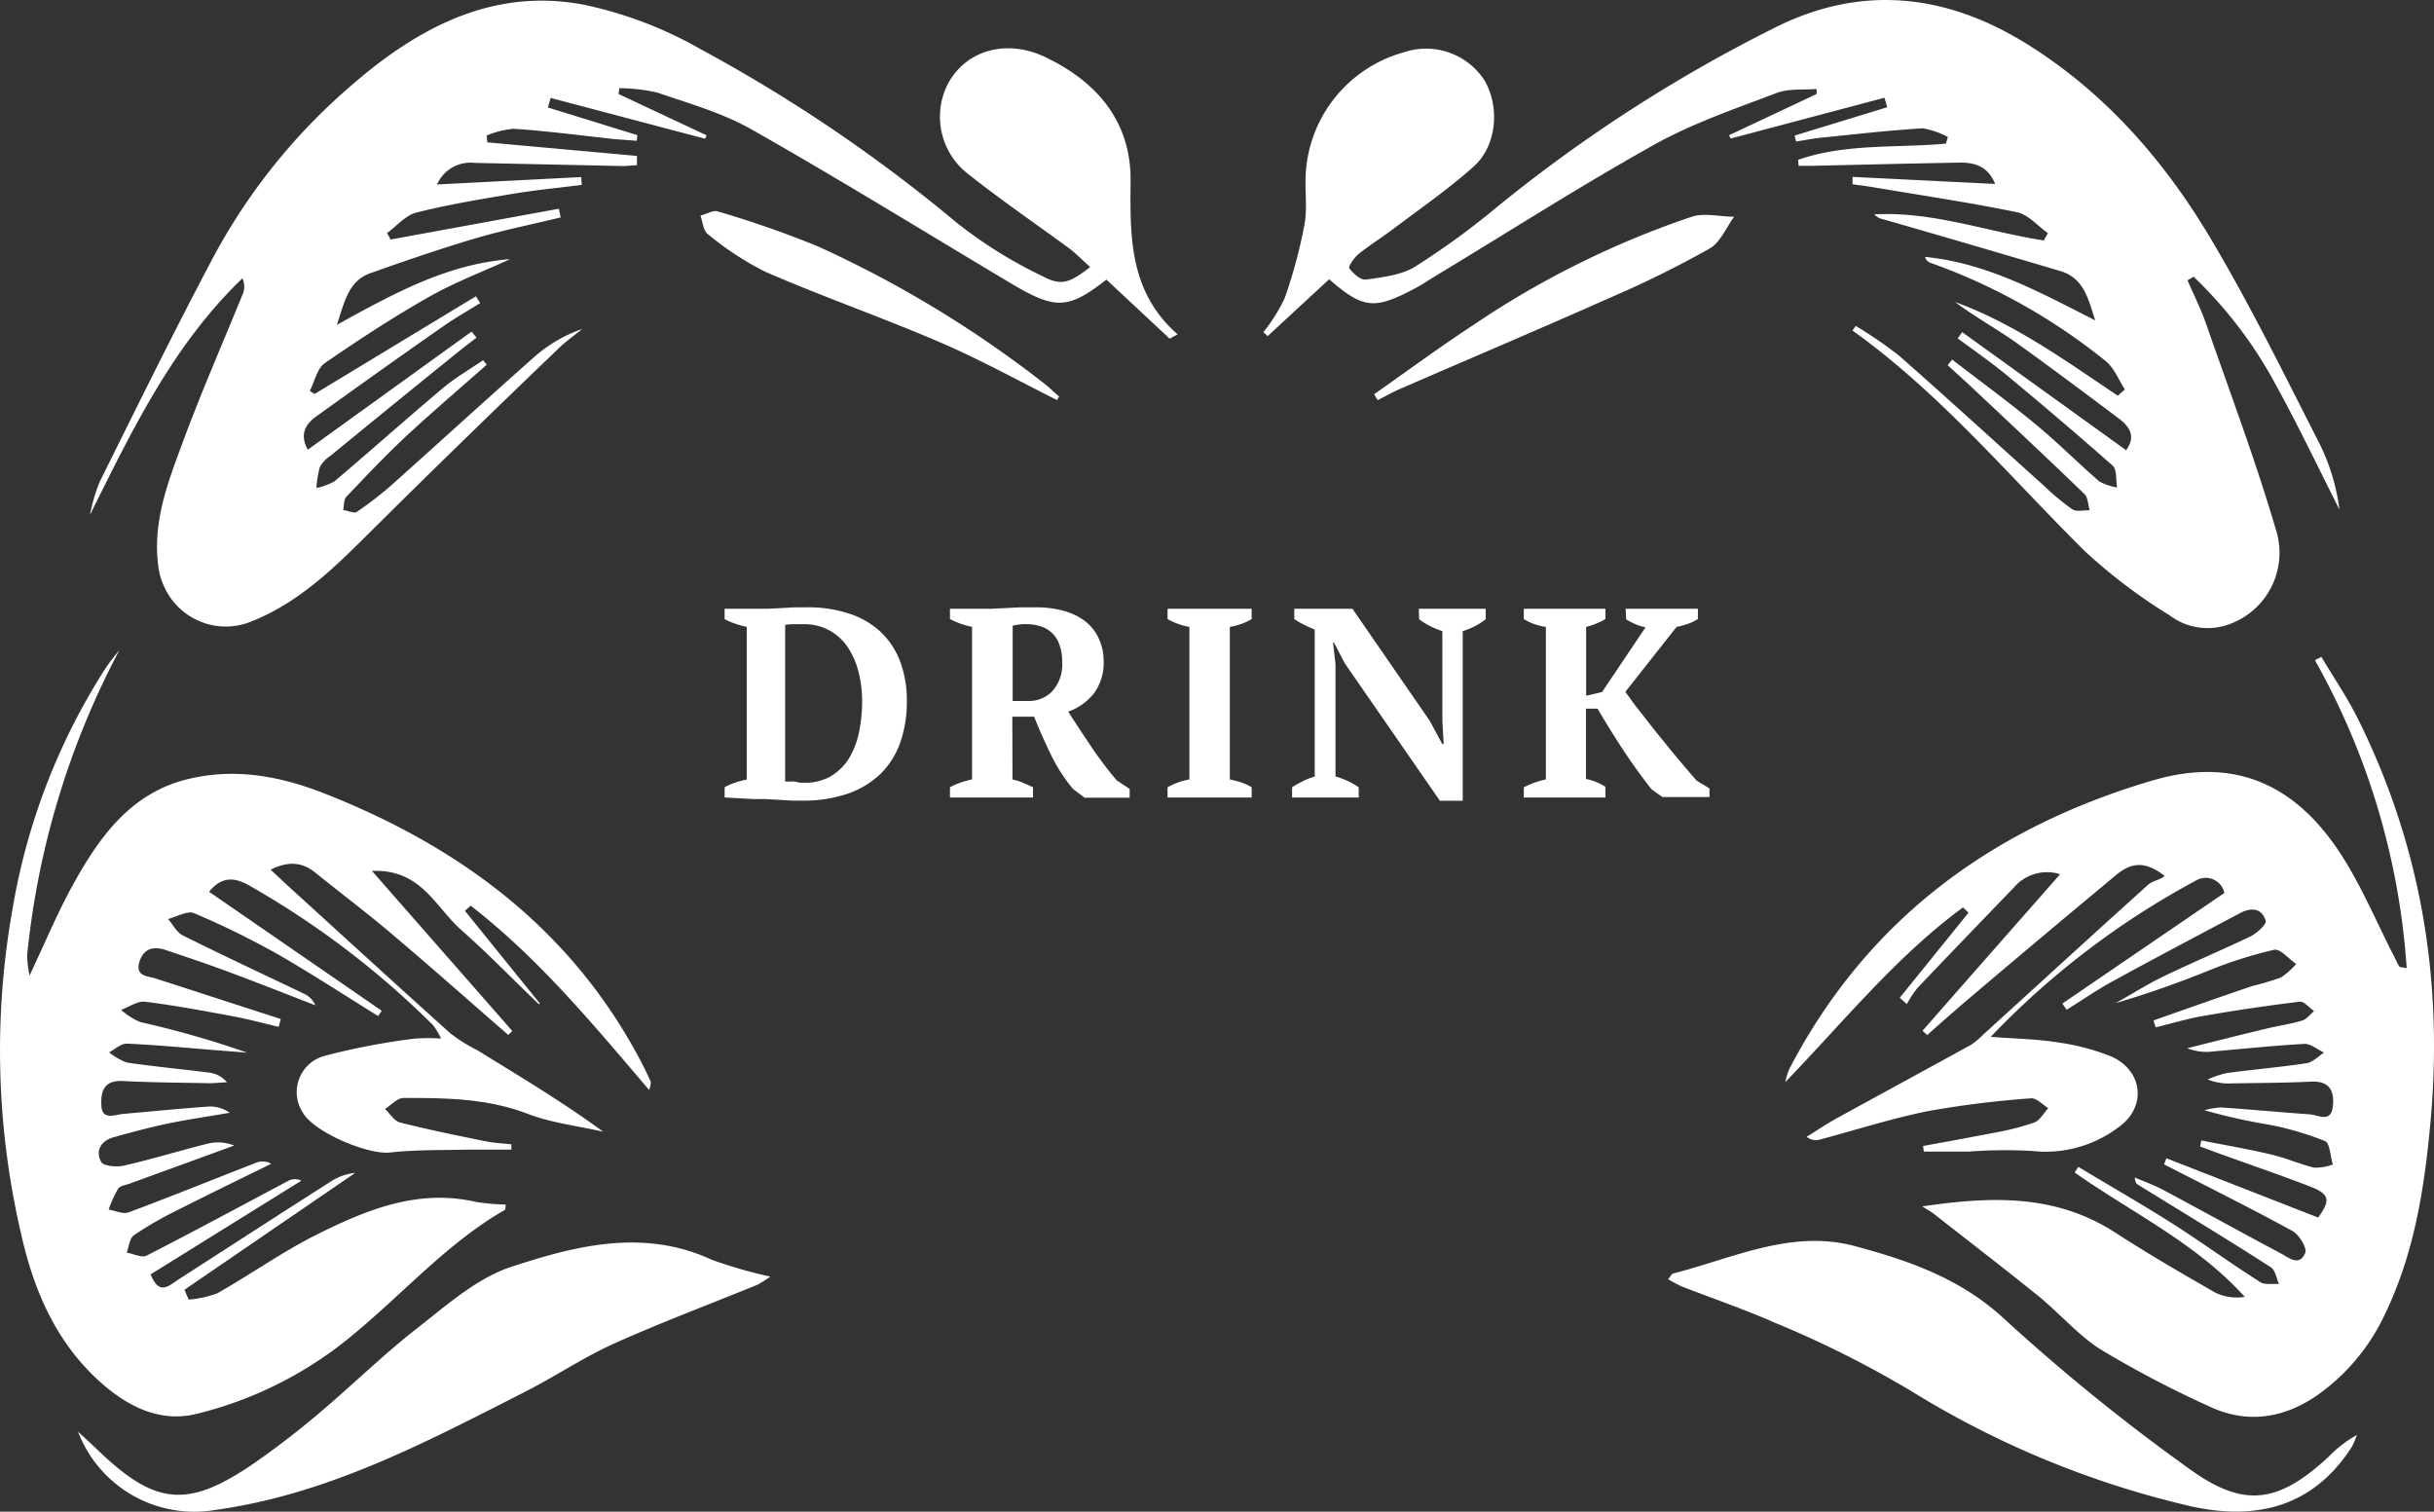 <svg id="Layer_1" data-name="Layer 1" xmlns="http://www.w3.org/2000/svg" width="279.87" height="173.82" viewBox="0 0 279.87 173.82"><rect x="0" y="0" width="279.87" height="173.82" fill="#333333" stroke="none"/><defs><style>.cls-1{fill:#fff;}</style></defs><title>Artboard 1</title><path class="cls-1" d="M205.28,124.42a7.43,7.43,0,0,1,.47-1.52c9-17.29,23.47-27.78,41.8-33.17,9-2.64,16,.16,21.29,8,2.53,3.76,4.27,8,6.37,12.1.23.43.42.88.67,1.3.06.09.3.08.85.19a83.64,83.64,0,0,0-10.55-35.41l.74-.38c1.39,2.33,2.93,4.59,4.14,7,7.34,14.69,9.9,30.25,8.4,46.56-.7,7.58-1.85,15-5.22,22a23.59,23.59,0,0,1-7.95,9.45c-3.9,2.62-8.06,3.17-12.32,1.15a122.05,122.05,0,0,1-12.36-6.48c-2.56-1.6-4.6-4-7-6-4.05-3.28-8.19-6.45-12.29-9.67-.3-.23-.65-.41-1.29-.82,8-1.19,15.35-1.41,22.18,3,3.76,2.44,7.65,4.7,11.55,6.93a5.76,5.76,0,0,0,3.35.47c-5.55-6.16-13-9.69-19.56-14.3l.42-.65c3.64,2.19,7.33,4.3,10.92,6.58,3.36,2.15,6.59,4.51,10,6.67.54.35,1.43.16,2.16.22-.3-.66-.43-1.61-.95-1.93-5-3.22-10.15-6.33-15.24-9.47-.2-.12-.37-.28-.39-.85,1.11.48,2.25.89,3.3,1.45,4.48,2.39,8.91,4.85,13.39,7.23,1,.52,2.22,1.62,2.9,0,.24-.56-.7-2.11-1.47-2.53-4.86-2.66-9.83-5.12-14.76-7.66l.27-.7L266.55,140c1.45-2,1.34-2.7-1-3.6-4.16-1.6-8.38-3-12.57-4.57l.13-.7c2.74.55,5.51,1,8.23,1.67,1.62.38,3.15,1.09,4.77,1.46a5.93,5.93,0,0,0,2.13-.36c-.29-.93-.33-2.45-.91-2.7a35.1,35.1,0,0,0-6.43-1.88,67,67,0,0,1-7.43-1.66,8.38,8.38,0,0,1,1.92-.32c3.4.23,6.79.55,10.19.79,1,.07,2.48,1.06,2.67-1,.16-1.76-.44-2.86-2.53-2.76-3,.15-6,.15-9,.2a6.58,6.58,0,0,1-2.88-.45,11.57,11.57,0,0,1,2.22-.74c3.05-.41,6.13-.67,9.17-1.13.71-.11,1.34-.8,2-1.22-.74-.33-1.5-1-2.22-1-3.49.19-7,.56-10.45.86a6.07,6.07,0,0,1-3.07-.36c3-.75,6.05-1.52,9.09-2.25,1.37-.33,2.78-.53,4.13-.93.52-.16.92-.71,1.37-1.09-.55-.38-1.14-1.14-1.64-1.08q-5.56.67-11.1,1.64c-1.84.31-3.65.87-5.47,1.31l-.25-.8c3.76-1.32,7.52-2.65,11.29-3.93,1.13-.28,2.25-.61,3.35-1a8.17,8.17,0,0,0,1.76-1.56c-.85-.58-1.83-1.78-2.53-1.63a49.89,49.89,0,0,0-7.36,2.32q-5.35,2.18-10.89,3.82c1.84-1,3.63-2.17,5.53-3.08,3.29-1.59,6.67-3,10-4.6.74-.36,1.87-1.4,1.75-1.79-.47-1.55-1.78-1.53-3-.86-4.84,2.57-9.69,5.12-14.5,7.76-1.85,1-3.6,2.21-5.39,3.33l-.49-.72,18.63-12.72a2.2,2.2,0,0,0-2.62-1.68h0a2.09,2.09,0,0,0-.71.29,94.23,94.23,0,0,0-23.54,17.94c2.86.22,5.22.25,7.52.61a26.48,26.48,0,0,1,6.25,1.61c3.72,1.58,4.24,5.83.93,8.17a13.89,13.89,0,0,1-9.94,2.73,56.43,56.43,0,0,0-7.24.07h-5.21l-.09-.64c2.74-.5,5.49-1,8.22-1.53a30,30,0,0,0,4.57-1.17c.65-.25,1.08-1.08,1.61-1.65-.65-.4-1.35-1.19-2-1.13a111.75,111.75,0,0,0-11.83,1.47c-4.23.85-8.36,2.19-12.54,3.3a1.64,1.64,0,0,1-1.41-.35c1.13-.69,2.23-1.45,3.39-2.09,5.17-2.84,10.36-5.65,15.53-8.5A8.94,8.94,0,0,0,228,119c6.33-5.76,12.64-11.54,19-17.27.52-.47,1.39-.55,1.9-1-2.5-2-4.14-1.32-5.61-.09q-8.64,7.17-17.21,14.45c-1.51,1.28-3,2.61-4.48,3.92l-.54-.49c5.2-5.93,10.41-11.85,15.82-18a5,5,0,0,0-5.32,1.53c-3.69,3.84-7.4,7.67-11.07,11.54a11.52,11.52,0,0,0-1.23,1.86l-.82-.72,7.91-9.79-.64-.6C218,110,212,117.48,205.28,124.42Z"/><path class="cls-1" d="M13.71,74.79A95,95,0,0,0,3.12,109.85a12,12,0,0,0,.28,2.31c1.76-3.72,3.15-7.06,4.87-10.21,3.05-5.56,6.65-10.73,13.31-12.36,5.43-1.34,10.75-.34,15.89,1.71,15.65,6.2,28.35,15.7,36.29,30.87q.57,1.11,1.08,2.25a3.72,3.72,0,0,1-.2.91c-6.52-7.64-12.77-15.2-20.52-21.19l-.66.59,8.62,10.66-.11.08c-3-2.84-5.81-5.79-8.88-8.49s-4.65-7.07-10.32-6.84l16.14,18.41-.47.45c-4.3-3.74-8.57-7.53-12.92-11.21-3-2.58-6.23-5-9.34-7.51-1.46-1.16-3.06-1.28-5.06-.28L33,101.76c6.26,5.7,12.51,11.42,18.81,17.08a19.51,19.51,0,0,0,3.11,1.94c4.86,3,9.73,5.9,14.44,9.35-2.91-.67-5.94-1-8.71-2.07-4.65-1.77-9.44-1.82-14.25-1.81-.71,0-1.42.82-2.13,1.26.57.54,1.06,1.39,1.73,1.56,3.27.83,6.59,1.5,9.89,2.17,1,.2,1.94.23,2.91.34v.61H53.71c-3,.07-5.94,0-8.88.33-2.55.27-8.7-2.32-10-4.57a4.32,4.32,0,0,1,1.26-6l0,0a4.64,4.64,0,0,1,1.18-.53,78.94,78.94,0,0,1,10.45-2,21.45,21.45,0,0,1,3,0,9,9,0,0,0-.93-1.55,100,100,0,0,0-21.22-16.1c-1.64-.91-3.1-1-4.53.77l19.85,13.68-.41.61c-3.77-2.33-7.49-4.77-11.35-7A97.34,97.34,0,0,0,22.32,105c-.76-.32-2,.42-3,.67.57.65,1,1.55,1.72,1.9,4.61,2.3,9.28,4.47,13.93,6.7a2.54,2.54,0,0,1,1.28,1.32c-3.31-1.28-6.6-2.59-9.92-3.82-2.41-.9-4.86-1.72-7.3-2.54-1.38-.46-2.51-.18-3,1.36-.5,1.71.94,1.62,1.9,1.93l14.35,4.65-.24.9c-1.76-.41-3.5-.89-5.28-1.22-3.35-.62-6.7-1.25-10.09-1.67-.86-.1-1.83.61-2.75.94a8.31,8.31,0,0,0,2.2,1.4,109.82,109.82,0,0,1,12.3,3.52l-3.66-.29c-3.41-.27-6.8-.6-10.21-.75-.65,0-1.33.65-2,1a6.81,6.81,0,0,0,2.06,1.18c3.12.46,6.28.75,9.41,1.15a3.15,3.15,0,0,1,2.08,1.12c-.65,0-1.31.11-2,.1-3.33-.06-6.67-.08-10-.25-2-.09-2.5,1-2.45,2.62,0,2,1.47,1.25,2.55,1.16,3.23-.29,6.46-.6,9.69-.84a3.89,3.89,0,0,1,2.52.71c-2.36.41-4.72.75-7.06,1.23-2.11.44-4.19,1-6.27,1.58-1.5.41-2.13,1.58-1.45,2.84.26.49,1.81.62,2.66.42,3.23-.74,6.41-1.73,9.64-2.53a5,5,0,0,1,3,.23l-12,4.37c-.47.17-1.11.25-1.35.6a13.93,13.93,0,0,0-1.09,2.39c.78.13,1.67.56,2.31.32,4.9-1.83,9.75-3.8,14.63-5.7a2.05,2.05,0,0,1,1.76.11c-3.6,1.78-7.21,3.52-10.79,5.34a40.73,40.73,0,0,0-5,2.88c-.49.34-.57,1.29-.83,2,.78.13,1.74.63,2.3.34,5.47-2.8,10.88-5.73,16.31-8.61a1.65,1.65,0,0,1,1.47,0L17.32,146.53c.94,2.37,2,1.4,3,.72,5.86-3.78,11.72-7.57,17.6-11.32a6.42,6.42,0,0,1,2.93-1.07L21.21,148.3l.48,1.13A12.11,12.11,0,0,0,25,148.7c3.83-2.17,7.45-4.75,11.38-6.72,5.72-2.86,11.64-5.32,18.34-3.78a24.4,24.4,0,0,0,3.41.3,1.75,1.75,0,0,1-.05.6c-6.56,3.77-11.54,9.44-17.27,14.19a44.5,44.5,0,0,1-18.32,9.31c-4.29,1-8-1-11.13-3.84-5.08-4.64-7.58-10.68-9-17.18a92.82,92.82,0,0,1-.89-37.23A73.88,73.88,0,0,1,12.12,76.86,22.73,22.73,0,0,1,13.71,74.79Z"/><path class="cls-1" d="M71.12,10.81l10.13,4.75-.18.39L63.31,11.26,63,12.36l10.29,3.18-.08.65L70.71,16c-3.86-.41-7.75-.94-11.63-1.19a9.93,9.93,0,0,0-3.13.78l.09.78,17.2,1.56V19c-.56,0-1.12.1-1.67.09l-17-.36a4.2,4.2,0,0,0-4.32,2.48l16.58-.85.06.9c-2.59.33-5.19.58-7.77,1-3.76.63-7.55,1.25-11.24,2.18-1.25.32-2.26,1.55-3.38,2.36l.42.74L64.26,24l.21,1c-3.29.8-6.61,1.46-9.85,2.42-4.06,1.21-8.07,2.58-12.06,4-2.39.86-2.91,3.08-3.82,5.93,6.71-3.72,12.8-7,19.91-7.55-3.11,1.43-6.34,2.64-9.31,4.33-4.11,2.33-8.09,4.93-12,7.63-.89.62-1.16,2.11-1.72,3.19l.55.35L54.72,34.07l.49.78c-1.32.83-2.69,1.6-4,2.5-5,3.47-9.92,7-14.82,10.51-1.19.85-2,2-1,3.85L54.22,38.13l.57.7c-.65.49-1.3,1-1.93,1.49q-7.44,6-14.87,12.1a3.68,3.68,0,0,0-1.2,1.25,10.54,10.54,0,0,0-.4,2.44,7.19,7.19,0,0,0,2.06-.76c4.19-3.54,8.28-7.2,12.48-10.73,1.43-1.2,3.07-2.14,4.62-3.2l.42.51c-3.12,2.76-6.29,5.46-9.34,8.29-2.36,2.21-4.59,4.57-6.82,6.92-.3.32-.24,1-.35,1.5.54.08,1.26.43,1.58.21a40.84,40.84,0,0,0,4-3.09c5.51-4.93,11-9.94,16.51-14.82a16.51,16.51,0,0,1,5.39-3.11c-.82.68-1.71,1.3-2.47,2-7,6.71-13.89,13.4-20.72,20.17C39.25,64.45,35,69,29,71.42a7.76,7.76,0,0,1-10.18-4.1h0A7.47,7.47,0,0,1,18.19,65c-.62-4.83,1-9.25,2.62-13.6C23,45.4,25.59,39.53,28,33.59A2.41,2.41,0,0,0,27.88,32c-8,7.67-12.66,17.42-17.53,27.19a20.05,20.05,0,0,1,1.08-3.72c4.24-8.54,8.45-17.11,12.91-25.55A68.86,68.86,0,0,1,40.52,9.72C48.12,3.14,56.74-1.45,67.17.55a46.25,46.25,0,0,1,13.4,5.11,177.55,177.55,0,0,1,29.5,20A52.4,52.4,0,0,0,120,31.82c2.1,1.1,3.06.65,5.35-1.11-.87-.78-1.62-1.57-2.5-2.22C119,25.67,115.1,23,111.39,20.06a8.32,8.32,0,0,1-2.65-9.89C110.58,6,115.4,4.3,120.16,6.55,126,9.33,130,13.82,130,20.66c-.06,6.5-.2,12.86,5.41,17.79l-.92.49-7.27-6.79c-4.39,3.43-5.85,3.48-10.93.46-9.93-5.92-19.77-12-29.82-17.7-3.35-1.91-7.19-3-10.88-4.26a20.07,20.07,0,0,0-4.37-.51Z"/><path class="cls-1" d="M206.75,18.38c5.48-1.92,11.33-1.34,17-1.87l.22-.76a9.76,9.76,0,0,0-2.88-1c-3.9.24-7.78.69-11.67,1.08-1,.1-1.93.29-2.89.44l-.18-.68L217,12.33l-.32-1.09L199,15.93l-.19-.38,10.07-4.74v-.58c-1.53.13-3.19-.07-4.57.45-4.72,1.8-9.58,3.45-14,5.9-8.5,4.74-16.71,10-25,15-.92.56-1.82,1.17-2.78,1.67-4.52,2.38-5.83,2.23-9.7-1.14l-7.07,6.54-.49-.46a19.86,19.86,0,0,0,2.44-3.89A56.75,56.75,0,0,0,150,25.79c.35-1.94,0-4,.15-6A15.4,15.4,0,0,1,161.46,6a8,8,0,0,1,9.19,3.18c1.82,3,1.5,7.53-1.17,9.94-2.83,2.55-6,4.73-9,7-1.39,1.05-2.89,2-4.25,3.07-.51.41-1.22,1.45-1.08,1.66.44.6,1.32,1.38,1.91,1.3,1.94-.28,4.07-.51,5.67-1.5a89.62,89.62,0,0,0,9.44-6.88A172.34,172.34,0,0,1,204,3.22c9.89-5,19.64-4,29,1.8,9.13,5.67,16,13.6,21.37,22.71,4.48,7.56,8.36,15.49,12.36,23.33A23.75,23.75,0,0,1,269,58.6c-2.39-4.72-4.66-9.51-7.21-14.15a49.57,49.57,0,0,0-9.56-12.63l-.7.41c.73,1.7,1.57,3.36,2.17,5.1,2.73,7.85,5.66,15.63,8,23.6a8.73,8.73,0,0,1-5.33,10.83,7.22,7.22,0,0,1-6.89-1,62.65,62.65,0,0,1-9.72-7.35C231,54.75,223.12,45.24,213,38l.38-.52a48.45,48.45,0,0,1,4.94,3.38c5.62,4.94,11.14,10,16.71,15a28,28,0,0,0,3.25,2.7c.5.32,1.35.09,2,.11-.19-.64-.19-1.47-.61-1.87-4.36-4.21-8.79-8.36-13.21-12.51-.83-.78-1.68-1.53-2.51-2.3l.51-.65c3.23,2.49,6.53,4.9,9.67,7.5,2.5,2.06,4.79,4.38,7.24,6.5a6.08,6.08,0,0,0,2.06.71c-.15-.85,0-2-.49-2.49C239,50.07,235,46.68,231,43.35c-1.89-1.57-3.93-3-5.9-4.44l.52-.72,18.85,13.58c1.23-1.68.26-2.81-.84-3.65-4-3-8-6-12-8.86-2.23-1.56-4.63-2.88-6.82-4.53,6.84,2.49,12.7,6.75,18.7,10.77l.82-.72c-.72-1.1-1.23-2.47-2.21-3.26A68.7,68.7,0,0,0,222,30.23a1,1,0,0,1-.65-.69c7.14.7,13.25,4.1,19.57,7.3-.78-2.31-1.23-4.84-4-5.67-6.77-2-13.55-4-20.33-5.94a1.86,1.86,0,0,1-1.07-.58c6.68-.37,13,2,19.49,3l.46-.85c-1.18-.83-2.26-2.13-3.56-2.4-5.45-1.12-11-1.94-16.46-2.86-.81-.14-1.62-.24-2.44-.35v-.85l16.4.81c-.87-2.11-2.43-2.48-4.15-2.45-5.66.1-11.32.24-17,.37h-1.45Z"/><path class="cls-1" d="M191.8,147.09c.28-.32.4-.61.59-.66,6.87-1.75,13.59-5.11,20.89-3.15,6.21,1.67,12.17,3.72,17.2,8.39a227,227,0,0,0,21.28,17.24c6.32,4.58,10.26,3.89,16-1.41A13.82,13.82,0,0,1,271,165a10.82,10.82,0,0,1-.55,1.32c-4.23,6.62-10.67,8.88-19.45,6.66a106.8,106.8,0,0,1-31.19-13,119.46,119.46,0,0,0-15.71-7.88c-3.53-1.56-7.2-2.8-10.8-4.21C192.79,147.65,192.29,147.38,191.8,147.09Z"/><path class="cls-1" d="M88.58,146.79a16.87,16.87,0,0,1-1.45.92c-5.5,2.25-11.08,4.33-16.5,6.77-3.52,1.58-6.76,3.77-10.21,5.53C49,165.82,37.73,171.82,24.8,173.61a14.31,14.31,0,0,1-15.83-9c.84.79,1.69,1.56,2.52,2.36,6.38,6.06,10.07,6.44,17.4,1.5a96.12,96.12,0,0,0,7.72-5.91c3.86-3.25,7.47-6.81,11.45-9.91,3.38-2.65,6.84-5.72,10.78-7,7.44-2.45,15.21-4.4,23-.8A52.41,52.41,0,0,0,88.58,146.79Z"/><path class="cls-1" d="M158,45.33c3.79-2.65,7.51-5.41,11.38-7.94a104.07,104.07,0,0,1,25.15-12.47c1.47-.47,3.24,0,4.87,0-.93,1.26-1.61,3-2.86,3.68a118.59,118.59,0,0,1-11.13,5.51c-8,3.56-16.12,7-24.18,10.5-1,.42-1.88.93-2.82,1.4Z"/><path class="cls-1" d="M121.54,46c-4.5-2.25-8.92-4.7-13.54-6.68-6.63-2.84-13.45-5.22-20-8.07a34.66,34.66,0,0,1-6.62-4.34c-.52-.39-.57-1.39-.84-2.12.69-.17,1.47-.66,2-.48a118.6,118.6,0,0,1,11.46,4,128.59,128.59,0,0,1,26.12,15.83c.58.44,1.11,1,1.66,1.44Z"/><path class="cls-1" d="M83.32,91.7V90.52A7.93,7.93,0,0,1,84.49,90a9.82,9.82,0,0,1,1.37-.36V72.08a10,10,0,0,1-1.38-.39,6.3,6.3,0,0,1-1.16-.51V70h3.59l1.3,0,1.62-.08,1.62-.09c.53,0,1,0,1.35,0a14.94,14.94,0,0,1,4.82.72,9.67,9.67,0,0,1,3.6,2.07,9.1,9.1,0,0,1,2.26,3.38,12.66,12.66,0,0,1,.79,4.65,14.09,14.09,0,0,1-.74,4.68,9.49,9.49,0,0,1-2.23,3.6,10.18,10.18,0,0,1-3.77,2.31,15.71,15.71,0,0,1-5.35.82c-.27,0-.63,0-1.08,0l-1.46-.09-1.55-.09c-.52,0-1,0-1.36,0ZM92.4,71.77l-1.12,0q-.56,0-1,.09v18a2.54,2.54,0,0,0,.44,0l.63,0L92,90h.46a5.88,5.88,0,0,0,3.06-.74,6.18,6.18,0,0,0,2.06-2,9.38,9.38,0,0,0,1.18-3,17.58,17.58,0,0,0,.37-3.63,13.64,13.64,0,0,0-.39-3.28,9.19,9.19,0,0,0-1.19-2.82,6.16,6.16,0,0,0-2.1-2A6.08,6.08,0,0,0,92.4,71.77Z"/><path class="cls-1" d="M116.42,89.63a6.55,6.55,0,0,1,1.27.4l1.09.49V91.7h-9.55V90.52a8.32,8.32,0,0,1,1.3-.57c.42-.13.83-.24,1.24-.33V72.08a9.45,9.45,0,0,1-2.54-.9V70h3.29l1.41,0,1.66-.08,1.76-.09c.6,0,1.18,0,1.74,0a12,12,0,0,1,3.15.39,7.3,7.3,0,0,1,2.48,1.17,5.34,5.34,0,0,1,1.61,2A6.15,6.15,0,0,1,126.9,76a5.93,5.93,0,0,1-1.08,3.68,6.56,6.56,0,0,1-3,2.15q1.25,1.93,2.64,4t2.94,3.89l1.49,1v1h-5.18l-1.33-1a19.29,19.29,0,0,1-2.53-3.92q-1.09-2.24-1.94-4.39h-2.51ZM118,71.77a5.57,5.57,0,0,0-1.56.18V80.6h1.84A3.64,3.64,0,0,0,121,79.47a4.56,4.56,0,0,0,1.13-3.36,5.49,5.49,0,0,0-.32-2,3.36,3.36,0,0,0-.87-1.35A3.39,3.39,0,0,0,119.6,72,5,5,0,0,0,118,71.77Z"/><path class="cls-1" d="M143.92,91.7h-9.67V90.52a8.25,8.25,0,0,1,2.51-.9V72.08a7,7,0,0,1-1.3-.34,7.18,7.18,0,0,1-1.21-.56V70h9.67v1.18a5.94,5.94,0,0,1-1.22.57,6.8,6.8,0,0,1-1.29.33V89.62c.41.09.84.2,1.29.34a6.49,6.49,0,0,1,1.22.56Z"/><path class="cls-1" d="M163.14,70h7.69v1.21a8.31,8.31,0,0,1-2.64,1.36v19.5h-2.63L154.62,76.26l-1.24-2.38h-.1l.28,2.48V89.28a8.85,8.85,0,0,1,1.38.51,9.26,9.26,0,0,1,1.29.73V91.7h-7.66V90.52a10.16,10.16,0,0,1,1.23-.69,8.48,8.48,0,0,1,1.37-.54V72.39c-.41-.17-.82-.35-1.24-.56a9.56,9.56,0,0,1-1.11-.65V70h6.69l8.9,12.9,1.43,2.66H166l-.15-2.66V72.57a9.63,9.63,0,0,1-1.45-.6,8.24,8.24,0,0,1-1.22-.76Z"/><path class="cls-1" d="M186.92,70h8.31v1.18a5.4,5.4,0,0,1-1.21.57,7.45,7.45,0,0,1-1.24.33l-5.89,7.47c.47.66,1,1.41,1.67,2.25s1.32,1.7,2.05,2.6,1.46,1.81,2.23,2.73,1.51,1.79,2.23,2.62l1.49.9v1h-5.4l-1.24-.87c-.49-.62-1-1.3-1.56-2.06s-1.09-1.54-1.63-2.35-1.06-1.64-1.58-2.47-1-1.63-1.46-2.42h-1.33v8.09a5.62,5.62,0,0,1,1.24.38,6.09,6.09,0,0,1,1,.52V91.7h-9.39V90.52a13.08,13.08,0,0,1,1.27-.54,11.12,11.12,0,0,1,1.27-.36V72.08a6.33,6.33,0,0,1-1.38-.34,6.6,6.6,0,0,1-1.16-.56V70h9.39v1.18a8.8,8.8,0,0,1-1,.5,7.58,7.58,0,0,1-1.22.4V80l1.83-.43,5-7.44a5.58,5.58,0,0,1-1.22-.39,10.15,10.15,0,0,1-1-.51Z"/></svg>